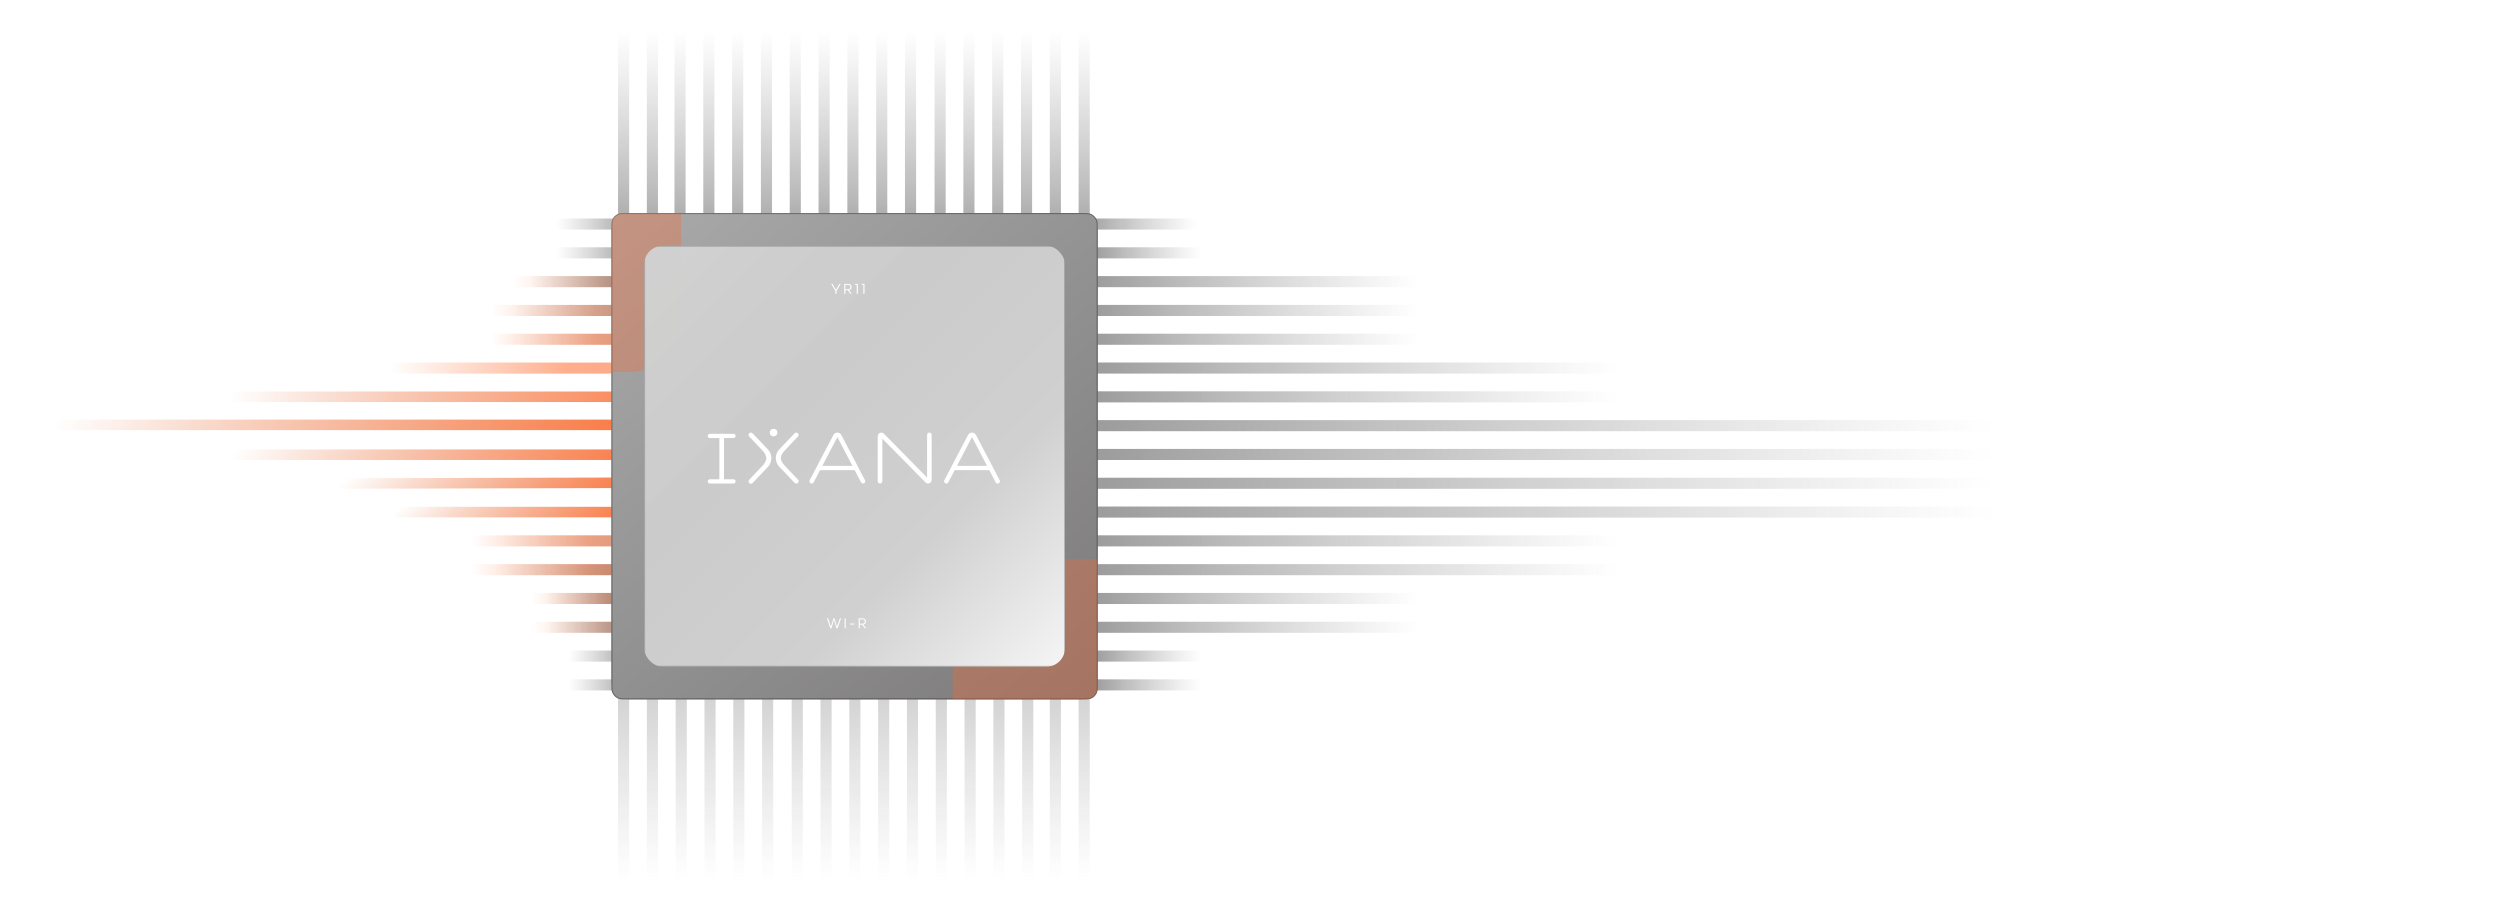 <svg width="1424" height="521" viewBox="0 0 1424 521" fill="none" xmlns="http://www.w3.org/2000/svg">
<rect width="67.968" height="6.313" transform="matrix(-1 0 0 1 360.449 124.454)" fill="url(#paint0_linear_13_3)"/>
<rect width="67.968" height="6.313" transform="matrix(-1 0 0 1 360.449 140.86)" fill="url(#paint1_linear_13_3)"/>
<path opacity="0.33" d="M360.449 157.266H271.533C269.789 157.266 268.376 158.679 268.376 160.422V160.422C268.376 162.166 269.789 163.579 271.533 163.579H360.449V157.266Z" fill="url(#paint2_linear_13_3)"/>
<rect width="92.073" height="6.313" transform="matrix(-1 0 0 1 360.453 157.266)" fill="url(#paint3_linear_13_3)"/>
<path opacity="0.44" d="M360.449 173.672H255.533C253.79 173.672 252.377 175.085 252.377 176.829V176.829C252.377 178.572 253.79 179.985 255.533 179.985H360.449V173.672Z" fill="url(#paint4_linear_13_3)"/>
<rect opacity="0.66" width="108.073" height="6.313" transform="matrix(-1 0 0 1 360.453 173.672)" fill="url(#paint5_linear_13_3)"/>
<path opacity="0.55" d="M360.449 190.08H255.533C253.79 190.08 252.377 191.493 252.377 193.236V193.236C252.377 194.979 253.79 196.392 255.533 196.392H360.449V190.08Z" fill="url(#paint6_linear_13_3)"/>
<rect opacity="0.33" width="108.073" height="6.313" transform="matrix(-1 0 0 1 360.453 190.08)" fill="url(#paint7_linear_13_3)"/>
<path opacity="0.55" d="M360.449 206.486H178.366C176.623 206.486 175.21 207.899 175.21 209.642V209.642C175.21 211.385 176.623 212.798 178.366 212.798H360.449V206.486Z" fill="url(#paint8_linear_13_3)"/>
<path opacity="0.55" d="M360.449 304.923H240.507C238.764 304.923 237.351 306.336 237.351 308.08V308.08C237.351 309.823 238.764 311.236 240.507 311.236H360.449V304.923Z" fill="url(#paint9_linear_13_3)"/>
<rect opacity="0.33" width="123.098" height="6.313" transform="matrix(-1 0 0 1 360.453 304.923)" fill="url(#paint10_linear_13_3)"/>
<path opacity="0.55" d="M360.449 321.33H240.507C238.764 321.33 237.351 322.743 237.351 324.486V324.486C237.351 326.229 238.764 327.642 240.507 327.642H360.449V321.33Z" fill="url(#paint11_linear_13_3)"/>
<rect opacity="0.66" width="123.098" height="6.313" transform="matrix(-1 0 0 1 360.453 321.33)" fill="url(#paint12_linear_13_3)"/>
<path opacity="0.44" d="M360.449 337.736H286.326C284.583 337.736 283.17 339.149 283.17 340.892V340.892C283.17 342.635 284.583 344.048 286.326 344.048H360.449V337.736Z" fill="url(#paint13_linear_13_3)"/>
<rect width="77.279" height="6.313" transform="matrix(-1 0 0 1 360.453 337.736)" fill="url(#paint14_linear_13_3)"/>
<path opacity="0.33" d="M360.453 354.142H286.33C284.587 354.142 283.174 355.555 283.174 357.298V357.298C283.174 359.042 284.587 360.455 286.33 360.455H360.453V354.142Z" fill="url(#paint15_linear_13_3)"/>
<rect width="77.279" height="6.313" transform="matrix(-1 0 0 1 360.453 354.142)" fill="url(#paint16_linear_13_3)"/>
<rect width="57.047" height="6.313" transform="matrix(-1 0 0 1 360.449 370.549)" fill="url(#paint17_linear_13_3)"/>
<rect width="57.047" height="6.313" transform="matrix(-1 0 0 1 360.449 386.956)" fill="url(#paint18_linear_13_3)"/>
<rect x="617.469" y="124.454" width="100.548" height="6.313" fill="url(#paint19_linear_13_3)"/>
<rect x="623.738" y="140.86" width="94.277" height="6.313" fill="url(#paint20_linear_13_3)"/>
<rect x="623.738" y="157.266" width="287.761" height="6.313" fill="url(#paint21_linear_13_3)"/>
<rect x="623.742" y="239.297" width="799.666" height="6.313" fill="url(#paint22_linear_13_3)"/>
<rect x="623.738" y="173.672" width="287.761" height="6.313" fill="url(#paint23_linear_13_3)"/>
<rect x="623.738" y="190.081" width="287.761" height="6.313" fill="url(#paint24_linear_13_3)"/>
<rect x="623.738" y="206.487" width="466.543" height="6.313" fill="url(#paint25_linear_13_3)"/>
<rect x="623.738" y="222.893" width="466.543" height="6.313" fill="url(#paint26_linear_13_3)"/>
<rect x="623.738" y="255.706" width="799.666" height="6.313" fill="url(#paint27_linear_13_3)"/>
<rect x="623.738" y="272.112" width="799.666" height="6.313" fill="url(#paint28_linear_13_3)"/>
<rect x="623.738" y="288.518" width="799.666" height="6.313" fill="url(#paint29_linear_13_3)"/>
<rect x="623.738" y="304.924" width="466.543" height="6.313" fill="url(#paint30_linear_13_3)"/>
<rect x="623.738" y="321.331" width="466.543" height="6.313" fill="url(#paint31_linear_13_3)"/>
<rect x="623.738" y="337.737" width="287.761" height="6.313" fill="url(#paint32_linear_13_3)"/>
<rect x="623.738" y="354.143" width="287.761" height="6.313" fill="url(#paint33_linear_13_3)"/>
<rect x="623.738" y="370.549" width="94.277" height="6.313" fill="url(#paint34_linear_13_3)"/>
<rect x="623.738" y="386.956" width="94.277" height="6.313" fill="url(#paint35_linear_13_3)"/>
<path d="M351.273 259L124.693 259" stroke="url(#paint36_linear_13_3)" stroke-width="6"/>
<path d="M351.273 275L189.498 275.392" stroke="url(#paint37_linear_13_3)" stroke-width="6"/>
<path d="M351.273 291.673L221.146 291.673" stroke="url(#paint38_linear_13_3)" stroke-width="6"/>
<path d="M351.273 242L0.441 242" stroke="url(#paint39_linear_13_3)" stroke-width="6"/>
<path opacity="0.88" d="M351.273 226L107.25 226.001" stroke="url(#paint40_linear_13_3)" stroke-width="6"/>
<path d="M620.718 133.157C620.718 135.657 619.299 137.684 617.549 137.684C615.799 137.684 614.38 135.657 614.38 133.157L614.38 4.555C614.38 2.054 615.799 0.027 617.549 0.027C619.299 0.027 620.718 2.054 620.718 4.555L620.718 133.157Z" fill="url(#paint41_linear_13_3)"/>
<path d="M521.811 133.157C521.811 135.657 520.392 137.684 518.642 137.684C516.892 137.684 515.473 135.657 515.473 133.157L515.473 4.555C515.473 2.054 516.892 0.027 518.642 0.027C520.392 0.027 521.811 2.054 521.811 4.555L521.811 133.157Z" fill="url(#paint42_linear_13_3)"/>
<path d="M587.894 133.157C587.894 135.657 586.476 137.684 584.725 137.684C582.975 137.684 581.556 135.657 581.556 133.157L581.556 4.555C581.556 2.054 582.975 0.027 584.725 0.027C586.476 0.027 587.894 2.054 587.894 4.555L587.894 133.157Z" fill="url(#paint43_linear_13_3)"/>
<path d="M488.988 133.157C488.988 135.657 487.569 137.684 485.819 137.684C484.069 137.684 482.65 135.657 482.65 133.157L482.65 4.555C482.65 2.054 484.069 0.027 485.819 0.027C487.569 0.027 488.988 2.054 488.988 4.555L488.988 133.157Z" fill="url(#paint44_linear_13_3)"/>
<path d="M555.071 133.157C555.071 135.657 553.652 137.684 551.902 137.684C550.152 137.684 548.733 135.657 548.733 133.157L548.733 4.555C548.733 2.054 550.152 0.027 551.902 0.027C553.652 0.027 555.071 2.054 555.071 4.555L555.071 133.157Z" fill="url(#paint45_linear_13_3)"/>
<path d="M456.164 133.157C456.164 135.657 454.745 137.684 452.995 137.684C451.245 137.684 449.826 135.657 449.826 133.157L449.826 4.555C449.826 2.054 451.245 0.027 452.995 0.027C454.745 0.027 456.164 2.054 456.164 4.555L456.164 133.157Z" fill="url(#paint46_linear_13_3)"/>
<path d="M406.929 133.157C406.929 135.657 405.51 137.684 403.76 137.684C402.01 137.684 400.591 135.657 400.591 133.157L400.591 4.555C400.591 2.054 402.01 0.027 403.76 0.027C405.51 0.027 406.929 2.054 406.929 4.555L406.929 133.157Z" fill="url(#paint47_linear_13_3)"/>
<path d="M374.782 133.157C374.782 135.657 373.363 137.684 371.613 137.684C369.863 137.684 368.444 135.657 368.444 133.157L368.444 4.555C368.444 2.054 369.863 0.027 371.613 0.027C373.363 0.027 374.782 2.054 374.782 4.555L374.782 133.157Z" fill="url(#paint48_linear_13_3)"/>
<path d="M604.306 133.157C604.306 135.657 602.887 137.684 601.137 137.684C599.387 137.684 597.968 135.657 597.968 133.157L597.968 4.555C597.968 2.054 599.387 0.027 601.137 0.027C602.887 0.027 604.306 2.054 604.306 4.555L604.306 133.157Z" fill="url(#paint49_linear_13_3)"/>
<path d="M505.399 133.157C505.399 135.657 503.981 137.684 502.23 137.684C500.48 137.684 499.061 135.657 499.061 133.157L499.061 4.555C499.061 2.054 500.48 0.027 502.23 0.027C503.981 0.027 505.399 2.054 505.399 4.555L505.399 133.157Z" fill="url(#paint50_linear_13_3)"/>
<path d="M571.483 133.157C571.483 135.657 570.064 137.684 568.314 137.684C566.563 137.684 565.145 135.657 565.145 133.157L565.145 4.555C565.145 2.054 566.563 0.027 568.314 0.027C570.064 0.027 571.483 2.054 571.483 4.555L571.483 133.157Z" fill="url(#paint51_linear_13_3)"/>
<path d="M472.576 133.157C472.576 135.657 471.157 137.684 469.407 137.684C467.657 137.684 466.238 135.657 466.238 133.157L466.238 4.555C466.238 2.054 467.657 0.027 469.407 0.027C471.157 0.027 472.576 2.054 472.576 4.555L472.576 133.157Z" fill="url(#paint52_linear_13_3)"/>
<path d="M423.341 133.157C423.341 135.657 421.922 137.684 420.172 137.684C418.422 137.684 417.003 135.657 417.003 133.157L417.003 4.555C417.003 2.054 418.422 0.027 420.172 0.027C421.922 0.027 423.341 2.054 423.341 4.555L423.341 133.157Z" fill="url(#paint53_linear_13_3)"/>
<path d="M538.659 133.157C538.659 135.657 537.24 137.684 535.49 137.684C533.74 137.684 532.321 135.657 532.321 133.157L532.321 4.555C532.321 2.054 533.74 0.027 535.49 0.027C537.24 0.027 538.659 2.054 538.659 4.555L538.659 133.157Z" fill="url(#paint54_linear_13_3)"/>
<path d="M439.752 133.157C439.752 135.657 438.334 137.684 436.583 137.684C434.833 137.684 433.415 135.657 433.415 133.157L433.415 4.555C433.415 2.054 434.833 0.027 436.583 0.027C438.334 0.027 439.752 2.054 439.752 4.555L439.752 133.157Z" fill="url(#paint55_linear_13_3)"/>
<path d="M390.517 133.157C390.517 135.657 389.099 137.684 387.348 137.684C385.598 137.684 384.179 135.657 384.179 133.157L384.179 4.555C384.179 2.054 385.598 0.027 387.348 0.027C389.099 0.027 390.517 2.054 390.517 4.555L390.517 133.157Z" fill="url(#paint56_linear_13_3)"/>
<path d="M358.37 133.157C358.37 135.657 356.951 137.684 355.201 137.684C353.451 137.684 352.032 135.657 352.032 133.157L352.032 4.555C352.032 2.054 353.451 0.027 355.201 0.027C356.951 0.027 358.37 2.054 358.37 4.555L358.37 133.157Z" fill="url(#paint57_linear_13_3)"/>
<g opacity="0.55">
<path d="M352.032 387.235C352.032 384.734 353.451 382.708 355.201 382.708C356.951 382.708 358.37 384.734 358.37 387.235V515.837C358.37 518.337 356.951 520.364 355.201 520.364C353.451 520.364 352.032 518.337 352.032 515.837V387.235Z" fill="url(#paint58_linear_13_3)"/>
<path d="M450.939 387.235C450.939 384.734 452.358 382.708 454.108 382.708C455.858 382.708 457.277 384.734 457.277 387.235V515.837C457.277 518.337 455.858 520.364 454.108 520.364C452.358 520.364 450.939 518.337 450.939 515.837V387.235Z" fill="url(#paint59_linear_13_3)"/>
<path d="M384.856 387.235C384.856 384.734 386.274 382.708 388.025 382.708C389.775 382.708 391.194 384.734 391.194 387.235V515.837C391.194 518.337 389.775 520.364 388.025 520.364C386.274 520.364 384.856 518.337 384.856 515.837V387.235Z" fill="url(#paint60_linear_13_3)"/>
<path d="M483.762 387.235C483.762 384.734 485.181 382.708 486.931 382.708C488.681 382.708 490.1 384.734 490.1 387.235V515.837C490.1 518.337 488.681 520.364 486.931 520.364C485.181 520.364 483.762 518.337 483.762 515.837V387.235Z" fill="url(#paint61_linear_13_3)"/>
<path d="M417.679 387.235C417.679 384.734 419.098 382.708 420.848 382.708C422.598 382.708 424.017 384.734 424.017 387.235V515.837C424.017 518.337 422.598 520.364 420.848 520.364C419.098 520.364 417.679 518.337 417.679 515.837V387.235Z" fill="url(#paint62_linear_13_3)"/>
<path d="M516.586 387.235C516.586 384.734 518.005 382.708 519.755 382.708C521.505 382.708 522.924 384.734 522.924 387.235V515.837C522.924 518.337 521.505 520.364 519.755 520.364C518.005 520.364 516.586 518.337 516.586 515.837V387.235Z" fill="url(#paint63_linear_13_3)"/>
<path d="M565.821 387.235C565.821 384.734 567.24 382.708 568.99 382.708C570.74 382.708 572.159 384.734 572.159 387.235V515.837C572.159 518.337 570.74 520.364 568.99 520.364C567.24 520.364 565.821 518.337 565.821 515.837V387.235Z" fill="url(#paint64_linear_13_3)"/>
<path d="M597.968 387.235C597.968 384.734 599.387 382.708 601.137 382.708C602.887 382.708 604.306 384.734 604.306 387.235V515.837C604.306 518.337 602.887 520.364 601.137 520.364C599.387 520.364 597.968 518.337 597.968 515.837V387.235Z" fill="url(#paint65_linear_13_3)"/>
<path d="M368.444 387.235C368.444 384.734 369.863 382.708 371.613 382.708C373.363 382.708 374.782 384.734 374.782 387.235V515.837C374.782 518.337 373.363 520.364 371.613 520.364C369.863 520.364 368.444 518.337 368.444 515.837V387.235Z" fill="url(#paint66_linear_13_3)"/>
<path d="M467.351 387.235C467.351 384.734 468.769 382.708 470.52 382.708C472.27 382.708 473.689 384.734 473.689 387.235V515.837C473.689 518.337 472.27 520.364 470.52 520.364C468.769 520.364 467.351 518.337 467.351 515.837V387.235Z" fill="url(#paint67_linear_13_3)"/>
<path d="M401.267 387.235C401.267 384.734 402.686 382.708 404.436 382.708C406.187 382.708 407.605 384.734 407.605 387.235V515.837C407.605 518.337 406.187 520.364 404.436 520.364C402.686 520.364 401.267 518.337 401.267 515.837V387.235Z" fill="url(#paint68_linear_13_3)"/>
<path d="M500.174 387.235C500.174 384.734 501.593 382.708 503.343 382.708C505.093 382.708 506.512 384.734 506.512 387.235V515.837C506.512 518.337 505.093 520.364 503.343 520.364C501.593 520.364 500.174 518.337 500.174 515.837V387.235Z" fill="url(#paint69_linear_13_3)"/>
<path d="M549.409 387.235C549.409 384.734 550.828 382.708 552.578 382.708C554.328 382.708 555.747 384.734 555.747 387.235V515.837C555.747 518.337 554.328 520.364 552.578 520.364C550.828 520.364 549.409 518.337 549.409 515.837V387.235Z" fill="url(#paint70_linear_13_3)"/>
<path d="M434.091 387.235C434.091 384.734 435.51 382.708 437.26 382.708C439.01 382.708 440.429 384.734 440.429 387.235V515.837C440.429 518.337 439.01 520.364 437.26 520.364C435.51 520.364 434.091 518.337 434.091 515.837V387.235Z" fill="url(#paint71_linear_13_3)"/>
<path d="M532.998 387.235C532.998 384.734 534.416 382.708 536.167 382.708C537.917 382.708 539.335 384.734 539.335 387.235V515.837C539.335 518.337 537.917 520.364 536.167 520.364C534.416 520.364 532.998 518.337 532.998 515.837V387.235Z" fill="url(#paint72_linear_13_3)"/>
<path d="M582.233 387.235C582.233 384.734 583.651 382.708 585.402 382.708C587.152 382.708 588.571 384.734 588.571 387.235V515.837C588.571 518.337 587.152 520.364 585.402 520.364C583.651 520.364 582.233 518.337 582.233 515.837V387.235Z" fill="url(#paint73_linear_13_3)"/>
<path d="M614.38 387.235C614.38 384.734 615.799 382.708 617.549 382.708C619.299 382.708 620.718 384.734 620.718 387.235V515.837C620.718 518.337 619.299 520.364 617.549 520.364C615.799 520.364 614.38 518.337 614.38 515.837V387.235Z" fill="url(#paint74_linear_13_3)"/>
</g>
<g clip-path="url(#clip0_13_3)">
<rect x="348.788" y="121.919" width="275.938" height="275.938" rx="9.751" fill="url(#paint75_linear_13_3)" stroke="url(#paint76_linear_13_3)" stroke-width="0.929"/>
<rect x="348.323" y="121.455" width="276.867" height="276.867" rx="5.811" fill="url(#paint77_linear_13_3)"/>
<rect x="348.583" y="121.714" width="276.347" height="276.347" rx="5.551" stroke="black" stroke-opacity="0.36" stroke-width="0.519"/>
<g opacity="0.32" filter="url(#filter0_f_13_3)">
<path d="M542.608 348.276C542.608 331.8 555.965 318.443 572.442 318.443H687.224C703.7 318.443 717.057 331.8 717.057 348.276V447.777C717.057 464.253 703.7 477.61 687.224 477.61H572.442C555.965 477.61 542.608 464.253 542.608 447.777V348.276Z" fill="#FB652C"/>
</g>
<g opacity="0.32" filter="url(#filter1_f_13_3)">
<rect x="310.69" y="30.963" width="77.306" height="180.983" rx="29.833" fill="#FB652C"/>
</g>
<g clip-path="url(#clip1_13_3)">
<rect x="366.938" y="140.069" width="239.639" height="239.639" rx="5.811" fill="url(#paint78_linear_13_3)"/>
<rect x="367.198" y="140.328" width="239.12" height="239.12" rx="5.551" stroke="black" stroke-opacity="0.19" stroke-width="0.519"/>
<path fill-rule="evenodd" clip-rule="evenodd" d="M486.808 267.769L490.439 274.725C490.66 275.148 491.097 275.413 491.575 275.413V275.413C492.537 275.413 493.156 274.391 492.71 273.538L479.229 247.776C478.787 246.931 477.911 246.401 476.957 246.401V246.401C476.003 246.401 475.128 246.931 474.686 247.776L461.205 273.538C460.759 274.391 461.377 275.413 462.34 275.413V275.413C462.817 275.413 463.255 275.148 463.476 274.725L467.107 267.769H486.808ZM468.395 265.341L476.968 248.956L485.52 265.341H468.395Z" fill="white"/>
<path d="M427.701 246.401C428.062 246.401 428.407 246.549 428.657 246.81L437.355 255.935C438.648 257.291 439.37 259.094 439.37 260.968C439.37 262.842 438.648 264.644 437.355 266L428.657 275.125C428.407 275.387 428.062 275.534 427.701 275.534C426.543 275.534 425.944 274.154 426.738 273.311C428.944 270.972 432.341 267.373 434.138 265.488C435.344 264.222 436.491 262.596 436.498 260.968C436.491 259.34 435.344 257.713 434.138 256.448C432.341 254.563 428.944 250.963 426.738 248.624C425.944 247.782 426.543 246.401 427.701 246.401Z" fill="white"/>
<path d="M452.601 275.004C452.851 275.266 453.196 275.414 453.557 275.414C454.715 275.414 455.314 274.033 454.52 273.191C452.314 270.851 448.917 267.252 447.12 265.367C445.929 264.117 444.795 262.515 444.761 260.907C444.795 259.3 445.929 257.698 447.12 256.448C448.917 254.563 452.314 250.963 454.52 248.624C455.314 247.782 454.715 246.401 453.557 246.401C453.196 246.401 452.851 246.549 452.601 246.81L443.903 255.935C442.638 257.262 441.92 259.016 441.889 260.847H441.888C441.888 260.867 441.888 260.887 441.889 260.907C441.888 260.927 441.888 260.948 441.888 260.968H441.889C441.92 262.798 442.638 264.552 443.903 265.88L452.601 275.004Z" fill="white"/>
<path d="M528.64 275.413C528.098 275.413 527.579 275.196 527.199 274.81L502.582 249.864V274.093C502.582 274.822 501.991 275.413 501.262 275.413V275.413C500.533 275.413 499.942 274.822 499.942 274.093V248.454C499.942 247.32 500.862 246.401 501.996 246.401V246.401C502.546 246.401 503.074 246.622 503.46 247.014L528.068 272.035V247.699C528.068 246.982 528.649 246.401 529.366 246.401V246.401C530.083 246.401 530.665 246.982 530.665 247.699V273.388C530.665 274.506 529.758 275.413 528.64 275.413V275.413Z" fill="white"/>
<path fill-rule="evenodd" clip-rule="evenodd" d="M568.27 275.413C567.793 275.413 567.355 275.148 567.134 274.725L563.503 267.769H543.802L540.171 274.725C539.95 275.148 539.513 275.413 539.035 275.413V275.413C538.073 275.413 537.454 274.391 537.9 273.538L551.381 247.776C551.823 246.931 552.699 246.401 553.653 246.401V246.401C554.607 246.401 555.482 246.931 555.924 247.776L569.405 273.538C569.851 274.391 569.233 275.413 568.27 275.413V275.413ZM553.663 248.956L545.09 265.341H562.215L553.663 248.956Z" fill="white"/>
<path d="M403.13 248.316C403.13 247.647 403.672 247.105 404.341 247.105H417.804C418.473 247.105 419.016 247.647 419.016 248.316C419.016 248.985 418.473 249.528 417.804 249.528L412.392 249.528V272.951C412.392 272.964 412.392 272.978 412.392 272.991H417.805C418.474 272.991 419.016 273.533 419.016 274.202C419.016 274.872 418.474 275.414 417.805 275.414L404.342 275.414C403.673 275.414 403.131 274.872 403.131 274.202C403.131 273.533 403.673 272.991 404.342 272.991H409.754C409.753 272.978 409.753 272.964 409.753 272.951V249.528L404.341 249.528C403.672 249.528 403.13 248.985 403.13 248.316Z" fill="white"/>
<circle cx="440.629" cy="246.4" r="2.157" fill="white"/>
<path d="M472.966 357.848L471.007 352.183H471.688L473.287 356.939L474.744 352.183H475.309L476.782 356.939L478.388 352.183H479.07L477.103 357.848H476.492L475.026 353.1L473.577 357.848H472.966ZM481.09 357.848V352.175H481.725V357.848H481.09ZM484.195 355.748V355.176H486.648V355.748H484.195ZM493.319 357.848H492.551L491.094 355.795C490.945 355.803 490.78 355.811 490.616 355.811H489.714V357.848H489.08V352.175H490.623C492.324 352.175 493.241 352.598 493.241 353.985C493.241 355.004 492.716 355.513 491.76 355.709L493.319 357.848ZM489.714 355.262H490.663C491.901 355.262 492.606 355.059 492.606 354.009C492.606 352.959 491.901 352.739 490.663 352.739H489.714V355.262Z" fill="white"/>
<path d="M475.83 167.355V165.733L473.456 161.682H474.185L476.144 165.075L478.126 161.682H478.863L476.465 165.733V167.355H475.83ZM485.123 167.355H484.355L482.898 165.302C482.749 165.31 482.584 165.318 482.42 165.318H481.518V167.355H480.884V161.682H482.427C484.128 161.682 485.045 162.105 485.045 163.492C485.045 164.511 484.52 165.02 483.564 165.216L485.123 167.355ZM481.518 164.769H482.467C483.705 164.769 484.41 164.565 484.41 163.515C484.41 162.465 483.705 162.246 482.467 162.246H481.518V164.769ZM487.992 167.355V162.269H487.099V161.682H488.627V167.355H487.992ZM491.776 167.355V162.269H490.883V161.682H492.411V167.355H491.776Z" fill="white"/>
</g>
</g>
<defs>
<filter id="filter0_f_13_3" x="408.927" y="184.762" width="441.812" height="426.53" filterUnits="userSpaceOnUse" color-interpolation-filters="sRGB">
<feFlood flood-opacity="0" result="BackgroundImageFix"/>
<feBlend mode="normal" in="SourceGraphic" in2="BackgroundImageFix" result="shape"/>
<feGaussianBlur stdDeviation="66.841" result="effect1_foregroundBlur_13_3"/>
</filter>
<filter id="filter1_f_13_3" x="177.009" y="-102.718" width="344.669" height="448.346" filterUnits="userSpaceOnUse" color-interpolation-filters="sRGB">
<feFlood flood-opacity="0" result="BackgroundImageFix"/>
<feBlend mode="normal" in="SourceGraphic" in2="BackgroundImageFix" result="shape"/>
<feGaussianBlur stdDeviation="66.841" result="effect1_foregroundBlur_13_3"/>
</filter>
<linearGradient id="paint0_linear_13_3" x1="43.509" y1="-4.915" x2="-153.318" y2="-4.915" gradientUnits="userSpaceOnUse">
<stop stop-color="#505050" stop-opacity="0"/>
<stop offset="0.323" stop-opacity="0.63"/>
<stop offset="1"/>
</linearGradient>
<linearGradient id="paint1_linear_13_3" x1="43.509" y1="-4.915" x2="-153.318" y2="-4.915" gradientUnits="userSpaceOnUse">
<stop stop-color="#505050" stop-opacity="0"/>
<stop offset="0.323" stop-opacity="0.63"/>
<stop offset="1"/>
</linearGradient>
<linearGradient id="paint2_linear_13_3" x1="291.754" y1="162.014" x2="447.786" y2="162.014" gradientUnits="userSpaceOnUse">
<stop stop-color="#FF6B2C" stop-opacity="0"/>
<stop offset="0.323" stop-color="#FF6B2C"/>
<stop offset="1" stop-color="#DF3724"/>
</linearGradient>
<linearGradient id="paint3_linear_13_3" x1="58.939" y1="-4.915" x2="-207.692" y2="-4.915" gradientUnits="userSpaceOnUse">
<stop stop-color="#505050" stop-opacity="0"/>
<stop offset="0.323" stop-opacity="0.63"/>
<stop offset="1"/>
</linearGradient>
<linearGradient id="paint4_linear_13_3" x1="279.816" y1="178.42" x2="462.963" y2="178.42" gradientUnits="userSpaceOnUse">
<stop stop-color="#FF6B2C" stop-opacity="0"/>
<stop offset="0.323" stop-color="#FF6B2C"/>
<stop offset="1" stop-color="#DF3724"/>
</linearGradient>
<linearGradient id="paint5_linear_13_3" x1="69.181" y1="-4.915" x2="-243.783" y2="-4.915" gradientUnits="userSpaceOnUse">
<stop stop-color="#505050" stop-opacity="0"/>
<stop offset="0.323" stop-opacity="0.63"/>
<stop offset="1"/>
</linearGradient>
<linearGradient id="paint6_linear_13_3" x1="279.816" y1="194.828" x2="462.963" y2="194.827" gradientUnits="userSpaceOnUse">
<stop stop-color="#FF6B2C" stop-opacity="0"/>
<stop offset="0.323" stop-color="#FF6B2C"/>
<stop offset="1" stop-color="#DF3724"/>
</linearGradient>
<linearGradient id="paint7_linear_13_3" x1="69.181" y1="-4.915" x2="-243.783" y2="-4.915" gradientUnits="userSpaceOnUse">
<stop stop-color="#505050" stop-opacity="0"/>
<stop offset="0.323" stop-opacity="0.63"/>
<stop offset="1"/>
</linearGradient>
<linearGradient id="paint8_linear_13_3" x1="222.242" y1="211.234" x2="536.161" y2="211.234" gradientUnits="userSpaceOnUse">
<stop stop-color="#FF6B2C" stop-opacity="0"/>
<stop offset="0.323" stop-color="#FF6B2C"/>
<stop offset="1" stop-color="#DF3724"/>
</linearGradient>
<linearGradient id="paint9_linear_13_3" x1="268.606" y1="309.671" x2="477.216" y2="309.671" gradientUnits="userSpaceOnUse">
<stop stop-color="#FF6B2C" stop-opacity="0"/>
<stop offset="0.323" stop-color="#FF6B2C"/>
<stop offset="1" stop-color="#DF3724"/>
</linearGradient>
<linearGradient id="paint10_linear_13_3" x1="78.799" y1="-4.915" x2="-277.677" y2="-4.915" gradientUnits="userSpaceOnUse">
<stop stop-color="#505050" stop-opacity="0"/>
<stop offset="0.323" stop-opacity="0.63"/>
<stop offset="1"/>
</linearGradient>
<linearGradient id="paint11_linear_13_3" x1="268.606" y1="326.078" x2="477.216" y2="326.077" gradientUnits="userSpaceOnUse">
<stop stop-color="#FF6B2C" stop-opacity="0"/>
<stop offset="0.323" stop-color="#FF6B2C"/>
<stop offset="1" stop-color="#DF3724"/>
</linearGradient>
<linearGradient id="paint12_linear_13_3" x1="78.799" y1="-4.915" x2="-277.677" y2="-4.915" gradientUnits="userSpaceOnUse">
<stop stop-color="#505050" stop-opacity="0"/>
<stop offset="0.323" stop-opacity="0.63"/>
<stop offset="1"/>
</linearGradient>
<linearGradient id="paint13_linear_13_3" x1="302.791" y1="342.484" x2="433.753" y2="342.484" gradientUnits="userSpaceOnUse">
<stop stop-color="#FF6B2C" stop-opacity="0"/>
<stop offset="0.323" stop-color="#FF6B2C"/>
<stop offset="1" stop-color="#DF3724"/>
</linearGradient>
<linearGradient id="paint14_linear_13_3" x1="49.469" y1="-4.915" x2="-174.321" y2="-4.915" gradientUnits="userSpaceOnUse">
<stop stop-color="#505050" stop-opacity="0"/>
<stop offset="0.323" stop-opacity="0.63"/>
<stop offset="1"/>
</linearGradient>
<linearGradient id="paint15_linear_13_3" x1="302.795" y1="358.89" x2="433.757" y2="358.89" gradientUnits="userSpaceOnUse">
<stop stop-color="#FF6B2C" stop-opacity="0"/>
<stop offset="0.323" stop-color="#FF6B2C"/>
<stop offset="1" stop-color="#DF3724"/>
</linearGradient>
<linearGradient id="paint16_linear_13_3" x1="49.469" y1="-4.915" x2="-174.321" y2="-4.915" gradientUnits="userSpaceOnUse">
<stop stop-color="#505050" stop-opacity="0"/>
<stop offset="0.323" stop-opacity="0.63"/>
<stop offset="1"/>
</linearGradient>
<linearGradient id="paint17_linear_13_3" x1="36.518" y1="-4.915" x2="-128.684" y2="-4.915" gradientUnits="userSpaceOnUse">
<stop stop-color="#505050" stop-opacity="0"/>
<stop offset="0.323" stop-opacity="0.63"/>
<stop offset="1"/>
</linearGradient>
<linearGradient id="paint18_linear_13_3" x1="36.518" y1="-4.915" x2="-128.684" y2="-4.915" gradientUnits="userSpaceOnUse">
<stop stop-color="#505050" stop-opacity="0"/>
<stop offset="0.323" stop-opacity="0.63"/>
<stop offset="1"/>
</linearGradient>
<linearGradient id="paint19_linear_13_3" x1="681.833" y1="119.538" x2="390.659" y2="119.538" gradientUnits="userSpaceOnUse">
<stop stop-color="#505050" stop-opacity="0"/>
<stop offset="0.323" stop-opacity="0.63"/>
<stop offset="1"/>
</linearGradient>
<linearGradient id="paint20_linear_13_3" x1="684.088" y1="135.945" x2="411.075" y2="135.945" gradientUnits="userSpaceOnUse">
<stop stop-color="#505050" stop-opacity="0"/>
<stop offset="0.323" stop-opacity="0.63"/>
<stop offset="1"/>
</linearGradient>
<linearGradient id="paint21_linear_13_3" x1="807.943" y1="152.351" x2="-25.373" y2="152.351" gradientUnits="userSpaceOnUse">
<stop stop-color="#505050" stop-opacity="0"/>
<stop offset="0.323" stop-opacity="0.63"/>
<stop offset="1"/>
</linearGradient>
<linearGradient id="paint22_linear_13_3" x1="1135.63" y1="234.382" x2="-1180.09" y2="234.382" gradientUnits="userSpaceOnUse">
<stop stop-color="#505050" stop-opacity="0"/>
<stop offset="0.323" stop-opacity="0.63"/>
<stop offset="1"/>
</linearGradient>
<linearGradient id="paint23_linear_13_3" x1="807.943" y1="168.757" x2="-25.373" y2="168.757" gradientUnits="userSpaceOnUse">
<stop stop-color="#505050" stop-opacity="0"/>
<stop offset="0.323" stop-opacity="0.63"/>
<stop offset="1"/>
</linearGradient>
<linearGradient id="paint24_linear_13_3" x1="807.943" y1="185.165" x2="-25.373" y2="185.165" gradientUnits="userSpaceOnUse">
<stop stop-color="#505050" stop-opacity="0"/>
<stop offset="0.323" stop-opacity="0.63"/>
<stop offset="1"/>
</linearGradient>
<linearGradient id="paint25_linear_13_3" x1="922.388" y1="201.572" x2="-428.66" y2="201.572" gradientUnits="userSpaceOnUse">
<stop stop-color="#505050" stop-opacity="0"/>
<stop offset="0.323" stop-opacity="0.63"/>
<stop offset="1"/>
</linearGradient>
<linearGradient id="paint26_linear_13_3" x1="922.388" y1="217.978" x2="-428.66" y2="217.978" gradientUnits="userSpaceOnUse">
<stop stop-color="#505050" stop-opacity="0"/>
<stop offset="0.323" stop-opacity="0.63"/>
<stop offset="1"/>
</linearGradient>
<linearGradient id="paint27_linear_13_3" x1="1135.63" y1="250.79" x2="-1180.1" y2="250.79" gradientUnits="userSpaceOnUse">
<stop stop-color="#505050" stop-opacity="0"/>
<stop offset="0.323" stop-opacity="0.63"/>
<stop offset="1"/>
</linearGradient>
<linearGradient id="paint28_linear_13_3" x1="1135.63" y1="267.197" x2="-1180.1" y2="267.197" gradientUnits="userSpaceOnUse">
<stop stop-color="#505050" stop-opacity="0"/>
<stop offset="0.323" stop-opacity="0.63"/>
<stop offset="1"/>
</linearGradient>
<linearGradient id="paint29_linear_13_3" x1="1135.63" y1="283.603" x2="-1180.1" y2="283.603" gradientUnits="userSpaceOnUse">
<stop stop-color="#505050" stop-opacity="0"/>
<stop offset="0.323" stop-opacity="0.63"/>
<stop offset="1"/>
</linearGradient>
<linearGradient id="paint30_linear_13_3" x1="922.388" y1="300.009" x2="-428.66" y2="300.009" gradientUnits="userSpaceOnUse">
<stop stop-color="#505050" stop-opacity="0"/>
<stop offset="0.323" stop-opacity="0.63"/>
<stop offset="1"/>
</linearGradient>
<linearGradient id="paint31_linear_13_3" x1="922.388" y1="316.415" x2="-428.66" y2="316.415" gradientUnits="userSpaceOnUse">
<stop stop-color="#505050" stop-opacity="0"/>
<stop offset="0.323" stop-opacity="0.63"/>
<stop offset="1"/>
</linearGradient>
<linearGradient id="paint32_linear_13_3" x1="807.943" y1="332.822" x2="-25.373" y2="332.822" gradientUnits="userSpaceOnUse">
<stop stop-color="#505050" stop-opacity="0"/>
<stop offset="0.323" stop-opacity="0.63"/>
<stop offset="1"/>
</linearGradient>
<linearGradient id="paint33_linear_13_3" x1="807.943" y1="349.228" x2="-25.373" y2="349.228" gradientUnits="userSpaceOnUse">
<stop stop-color="#505050" stop-opacity="0"/>
<stop offset="0.323" stop-opacity="0.63"/>
<stop offset="1"/>
</linearGradient>
<linearGradient id="paint34_linear_13_3" x1="684.088" y1="365.634" x2="411.075" y2="365.634" gradientUnits="userSpaceOnUse">
<stop stop-color="#505050" stop-opacity="0"/>
<stop offset="0.323" stop-opacity="0.63"/>
<stop offset="1"/>
</linearGradient>
<linearGradient id="paint35_linear_13_3" x1="684.088" y1="382.04" x2="411.075" y2="382.04" gradientUnits="userSpaceOnUse">
<stop stop-color="#505050" stop-opacity="0"/>
<stop offset="0.323" stop-opacity="0.63"/>
<stop offset="1"/>
</linearGradient>
<linearGradient id="paint36_linear_13_3" x1="401.804" y1="283.483" x2="198.772" y2="154.149" gradientUnits="userSpaceOnUse">
<stop stop-color="#FF6321"/>
<stop offset="1" stop-color="#DF4705" stop-opacity="0"/>
</linearGradient>
<linearGradient id="paint37_linear_13_3" x1="387.375" y1="284.302" x2="302.447" y2="184.078" gradientUnits="userSpaceOnUse">
<stop stop-color="#FF6321"/>
<stop offset="1" stop-color="#DF4705" stop-opacity="0"/>
</linearGradient>
<linearGradient id="paint38_linear_13_3" x1="380.294" y1="300.107" x2="303.262" y2="218.296" gradientUnits="userSpaceOnUse">
<stop stop-color="#FF6321"/>
<stop offset="1" stop-color="#DF4705" stop-opacity="0"/>
</linearGradient>
<linearGradient id="paint39_linear_13_3" x1="413.548" y1="278.35" x2="85.753" y2="125.174" gradientUnits="userSpaceOnUse">
<stop stop-color="#FF6321"/>
<stop offset="1" stop-color="#DF4705" stop-opacity="0"/>
</linearGradient>
<linearGradient id="paint40_linear_13_3" x1="395.735" y1="263.839" x2="142.552" y2="187.163" gradientUnits="userSpaceOnUse">
<stop stop-color="#FF6321"/>
<stop offset="1" stop-color="#DF4705" stop-opacity="0"/>
</linearGradient>
<linearGradient id="paint41_linear_13_3" x1="430.414" y1="17.728" x2="430.414" y2="583.845" gradientUnits="userSpaceOnUse">
<stop stop-color="#505050" stop-opacity="0"/>
<stop offset="0.323" stop-opacity="0.63"/>
<stop offset="1"/>
</linearGradient>
<linearGradient id="paint42_linear_13_3" x1="430.414" y1="17.728" x2="430.414" y2="583.845" gradientUnits="userSpaceOnUse">
<stop stop-color="#505050" stop-opacity="0"/>
<stop offset="0.323" stop-opacity="0.63"/>
<stop offset="1"/>
</linearGradient>
<linearGradient id="paint43_linear_13_3" x1="430.414" y1="17.728" x2="430.414" y2="583.845" gradientUnits="userSpaceOnUse">
<stop stop-color="#505050" stop-opacity="0"/>
<stop offset="0.323" stop-opacity="0.63"/>
<stop offset="1"/>
</linearGradient>
<linearGradient id="paint44_linear_13_3" x1="430.414" y1="17.728" x2="430.414" y2="583.845" gradientUnits="userSpaceOnUse">
<stop stop-color="#505050" stop-opacity="0"/>
<stop offset="0.323" stop-opacity="0.63"/>
<stop offset="1"/>
</linearGradient>
<linearGradient id="paint45_linear_13_3" x1="430.414" y1="17.728" x2="430.414" y2="583.845" gradientUnits="userSpaceOnUse">
<stop stop-color="#505050" stop-opacity="0"/>
<stop offset="0.323" stop-opacity="0.63"/>
<stop offset="1"/>
</linearGradient>
<linearGradient id="paint46_linear_13_3" x1="430.414" y1="17.728" x2="430.414" y2="583.845" gradientUnits="userSpaceOnUse">
<stop stop-color="#505050" stop-opacity="0"/>
<stop offset="0.323" stop-opacity="0.63"/>
<stop offset="1"/>
</linearGradient>
<linearGradient id="paint47_linear_13_3" x1="430.414" y1="17.728" x2="430.414" y2="583.845" gradientUnits="userSpaceOnUse">
<stop stop-color="#505050" stop-opacity="0"/>
<stop offset="0.323" stop-opacity="0.63"/>
<stop offset="1"/>
</linearGradient>
<linearGradient id="paint48_linear_13_3" x1="430.414" y1="17.728" x2="430.414" y2="583.845" gradientUnits="userSpaceOnUse">
<stop stop-color="#505050" stop-opacity="0"/>
<stop offset="0.323" stop-opacity="0.63"/>
<stop offset="1"/>
</linearGradient>
<linearGradient id="paint49_linear_13_3" x1="430.414" y1="17.728" x2="430.414" y2="583.845" gradientUnits="userSpaceOnUse">
<stop stop-color="#505050" stop-opacity="0"/>
<stop offset="0.323" stop-opacity="0.63"/>
<stop offset="1"/>
</linearGradient>
<linearGradient id="paint50_linear_13_3" x1="430.414" y1="17.728" x2="430.414" y2="583.845" gradientUnits="userSpaceOnUse">
<stop stop-color="#505050" stop-opacity="0"/>
<stop offset="0.323" stop-opacity="0.63"/>
<stop offset="1"/>
</linearGradient>
<linearGradient id="paint51_linear_13_3" x1="430.414" y1="17.728" x2="430.414" y2="583.845" gradientUnits="userSpaceOnUse">
<stop stop-color="#505050" stop-opacity="0"/>
<stop offset="0.323" stop-opacity="0.63"/>
<stop offset="1"/>
</linearGradient>
<linearGradient id="paint52_linear_13_3" x1="430.414" y1="17.728" x2="430.414" y2="583.845" gradientUnits="userSpaceOnUse">
<stop stop-color="#505050" stop-opacity="0"/>
<stop offset="0.323" stop-opacity="0.63"/>
<stop offset="1"/>
</linearGradient>
<linearGradient id="paint53_linear_13_3" x1="430.414" y1="17.728" x2="430.414" y2="583.845" gradientUnits="userSpaceOnUse">
<stop stop-color="#505050" stop-opacity="0"/>
<stop offset="0.323" stop-opacity="0.63"/>
<stop offset="1"/>
</linearGradient>
<linearGradient id="paint54_linear_13_3" x1="430.414" y1="17.728" x2="430.414" y2="583.845" gradientUnits="userSpaceOnUse">
<stop stop-color="#505050" stop-opacity="0"/>
<stop offset="0.323" stop-opacity="0.63"/>
<stop offset="1"/>
</linearGradient>
<linearGradient id="paint55_linear_13_3" x1="430.414" y1="17.728" x2="430.414" y2="583.845" gradientUnits="userSpaceOnUse">
<stop stop-color="#505050" stop-opacity="0"/>
<stop offset="0.323" stop-opacity="0.63"/>
<stop offset="1"/>
</linearGradient>
<linearGradient id="paint56_linear_13_3" x1="430.414" y1="17.728" x2="430.414" y2="583.845" gradientUnits="userSpaceOnUse">
<stop stop-color="#505050" stop-opacity="0"/>
<stop offset="0.323" stop-opacity="0.63"/>
<stop offset="1"/>
</linearGradient>
<linearGradient id="paint57_linear_13_3" x1="430.414" y1="17.728" x2="430.414" y2="583.845" gradientUnits="userSpaceOnUse">
<stop stop-color="#505050" stop-opacity="0"/>
<stop offset="0.323" stop-opacity="0.63"/>
<stop offset="1"/>
</linearGradient>
<linearGradient id="paint58_linear_13_3" x1="542.336" y1="502.663" x2="542.336" y2="-63.453" gradientUnits="userSpaceOnUse">
<stop stop-color="#505050" stop-opacity="0"/>
<stop offset="0.323" stop-opacity="0.63"/>
<stop offset="1"/>
</linearGradient>
<linearGradient id="paint59_linear_13_3" x1="542.336" y1="502.663" x2="542.336" y2="-63.453" gradientUnits="userSpaceOnUse">
<stop stop-color="#505050" stop-opacity="0"/>
<stop offset="0.323" stop-opacity="0.63"/>
<stop offset="1"/>
</linearGradient>
<linearGradient id="paint60_linear_13_3" x1="542.336" y1="502.663" x2="542.336" y2="-63.453" gradientUnits="userSpaceOnUse">
<stop stop-color="#505050" stop-opacity="0"/>
<stop offset="0.323" stop-opacity="0.63"/>
<stop offset="1"/>
</linearGradient>
<linearGradient id="paint61_linear_13_3" x1="542.336" y1="502.663" x2="542.336" y2="-63.453" gradientUnits="userSpaceOnUse">
<stop stop-color="#505050" stop-opacity="0"/>
<stop offset="0.323" stop-opacity="0.63"/>
<stop offset="1"/>
</linearGradient>
<linearGradient id="paint62_linear_13_3" x1="542.336" y1="502.663" x2="542.336" y2="-63.453" gradientUnits="userSpaceOnUse">
<stop stop-color="#505050" stop-opacity="0"/>
<stop offset="0.323" stop-opacity="0.63"/>
<stop offset="1"/>
</linearGradient>
<linearGradient id="paint63_linear_13_3" x1="542.336" y1="502.663" x2="542.336" y2="-63.453" gradientUnits="userSpaceOnUse">
<stop stop-color="#505050" stop-opacity="0"/>
<stop offset="0.323" stop-opacity="0.63"/>
<stop offset="1"/>
</linearGradient>
<linearGradient id="paint64_linear_13_3" x1="542.336" y1="502.663" x2="542.336" y2="-63.453" gradientUnits="userSpaceOnUse">
<stop stop-color="#505050" stop-opacity="0"/>
<stop offset="0.323" stop-opacity="0.63"/>
<stop offset="1"/>
</linearGradient>
<linearGradient id="paint65_linear_13_3" x1="542.336" y1="502.663" x2="542.336" y2="-63.453" gradientUnits="userSpaceOnUse">
<stop stop-color="#505050" stop-opacity="0"/>
<stop offset="0.323" stop-opacity="0.63"/>
<stop offset="1"/>
</linearGradient>
<linearGradient id="paint66_linear_13_3" x1="542.336" y1="502.663" x2="542.336" y2="-63.453" gradientUnits="userSpaceOnUse">
<stop stop-color="#505050" stop-opacity="0"/>
<stop offset="0.323" stop-opacity="0.63"/>
<stop offset="1"/>
</linearGradient>
<linearGradient id="paint67_linear_13_3" x1="542.336" y1="502.663" x2="542.336" y2="-63.453" gradientUnits="userSpaceOnUse">
<stop stop-color="#505050" stop-opacity="0"/>
<stop offset="0.323" stop-opacity="0.63"/>
<stop offset="1"/>
</linearGradient>
<linearGradient id="paint68_linear_13_3" x1="542.336" y1="502.663" x2="542.336" y2="-63.453" gradientUnits="userSpaceOnUse">
<stop stop-color="#505050" stop-opacity="0"/>
<stop offset="0.323" stop-opacity="0.63"/>
<stop offset="1"/>
</linearGradient>
<linearGradient id="paint69_linear_13_3" x1="542.336" y1="502.663" x2="542.336" y2="-63.453" gradientUnits="userSpaceOnUse">
<stop stop-color="#505050" stop-opacity="0"/>
<stop offset="0.323" stop-opacity="0.63"/>
<stop offset="1"/>
</linearGradient>
<linearGradient id="paint70_linear_13_3" x1="542.336" y1="502.663" x2="542.336" y2="-63.453" gradientUnits="userSpaceOnUse">
<stop stop-color="#505050" stop-opacity="0"/>
<stop offset="0.323" stop-opacity="0.63"/>
<stop offset="1"/>
</linearGradient>
<linearGradient id="paint71_linear_13_3" x1="542.336" y1="502.663" x2="542.336" y2="-63.453" gradientUnits="userSpaceOnUse">
<stop stop-color="#505050" stop-opacity="0"/>
<stop offset="0.323" stop-opacity="0.63"/>
<stop offset="1"/>
</linearGradient>
<linearGradient id="paint72_linear_13_3" x1="542.336" y1="502.663" x2="542.336" y2="-63.453" gradientUnits="userSpaceOnUse">
<stop stop-color="#505050" stop-opacity="0"/>
<stop offset="0.323" stop-opacity="0.63"/>
<stop offset="1"/>
</linearGradient>
<linearGradient id="paint73_linear_13_3" x1="542.336" y1="502.663" x2="542.336" y2="-63.453" gradientUnits="userSpaceOnUse">
<stop stop-color="#505050" stop-opacity="0"/>
<stop offset="0.323" stop-opacity="0.63"/>
<stop offset="1"/>
</linearGradient>
<linearGradient id="paint74_linear_13_3" x1="542.336" y1="502.663" x2="542.336" y2="-63.453" gradientUnits="userSpaceOnUse">
<stop stop-color="#505050" stop-opacity="0"/>
<stop offset="0.323" stop-opacity="0.63"/>
<stop offset="1"/>
</linearGradient>
<linearGradient id="paint75_linear_13_3" x1="486.757" y1="100.186" x2="486.757" y2="398.321" gradientUnits="userSpaceOnUse">
<stop stop-color="#FF6B2C"/>
<stop offset="1" stop-color="#DF3724"/>
</linearGradient>
<linearGradient id="paint76_linear_13_3" x1="625.19" y1="121.455" x2="348.323" y2="416.121" gradientUnits="userSpaceOnUse">
<stop stop-color="#E43F2B"/>
<stop offset="0.421" stop-color="#E47A32"/>
<stop offset="0.929" stop-color="#EB6554"/>
</linearGradient>
<linearGradient id="paint77_linear_13_3" x1="314.832" y1="54.135" x2="666.527" y2="461.628" gradientUnits="userSpaceOnUse">
<stop stop-color="#B3B3B3"/>
<stop offset="1" stop-color="#737171"/>
</linearGradient>
<linearGradient id="paint78_linear_13_3" x1="366.938" y1="140.069" x2="606.576" y2="379.708" gradientUnits="userSpaceOnUse">
<stop stop-color="#EBEBEB"/>
<stop offset="0" stop-color="#D2D2D2" stop-opacity="0.983"/>
<stop offset="0.359" stop-color="#CBCBCB"/>
<stop offset="0.688" stop-color="#D0D0D0"/>
<stop offset="1" stop-color="#F5F5F5"/>
</linearGradient>
<clipPath id="clip0_13_3">
<path d="M348.323 127.455C348.323 124.141 351.01 121.455 354.323 121.455H623.19C624.295 121.455 625.19 122.35 625.19 123.455V392.321C625.19 395.635 622.504 398.321 619.19 398.321H350.323C349.219 398.321 348.323 397.426 348.323 396.321V127.455Z" fill="white"/>
</clipPath>
<clipPath id="clip1_13_3">
<rect x="366.938" y="140.069" width="239.639" height="239.639" rx="10.445" fill="white"/>
</clipPath>
</defs>
</svg>
